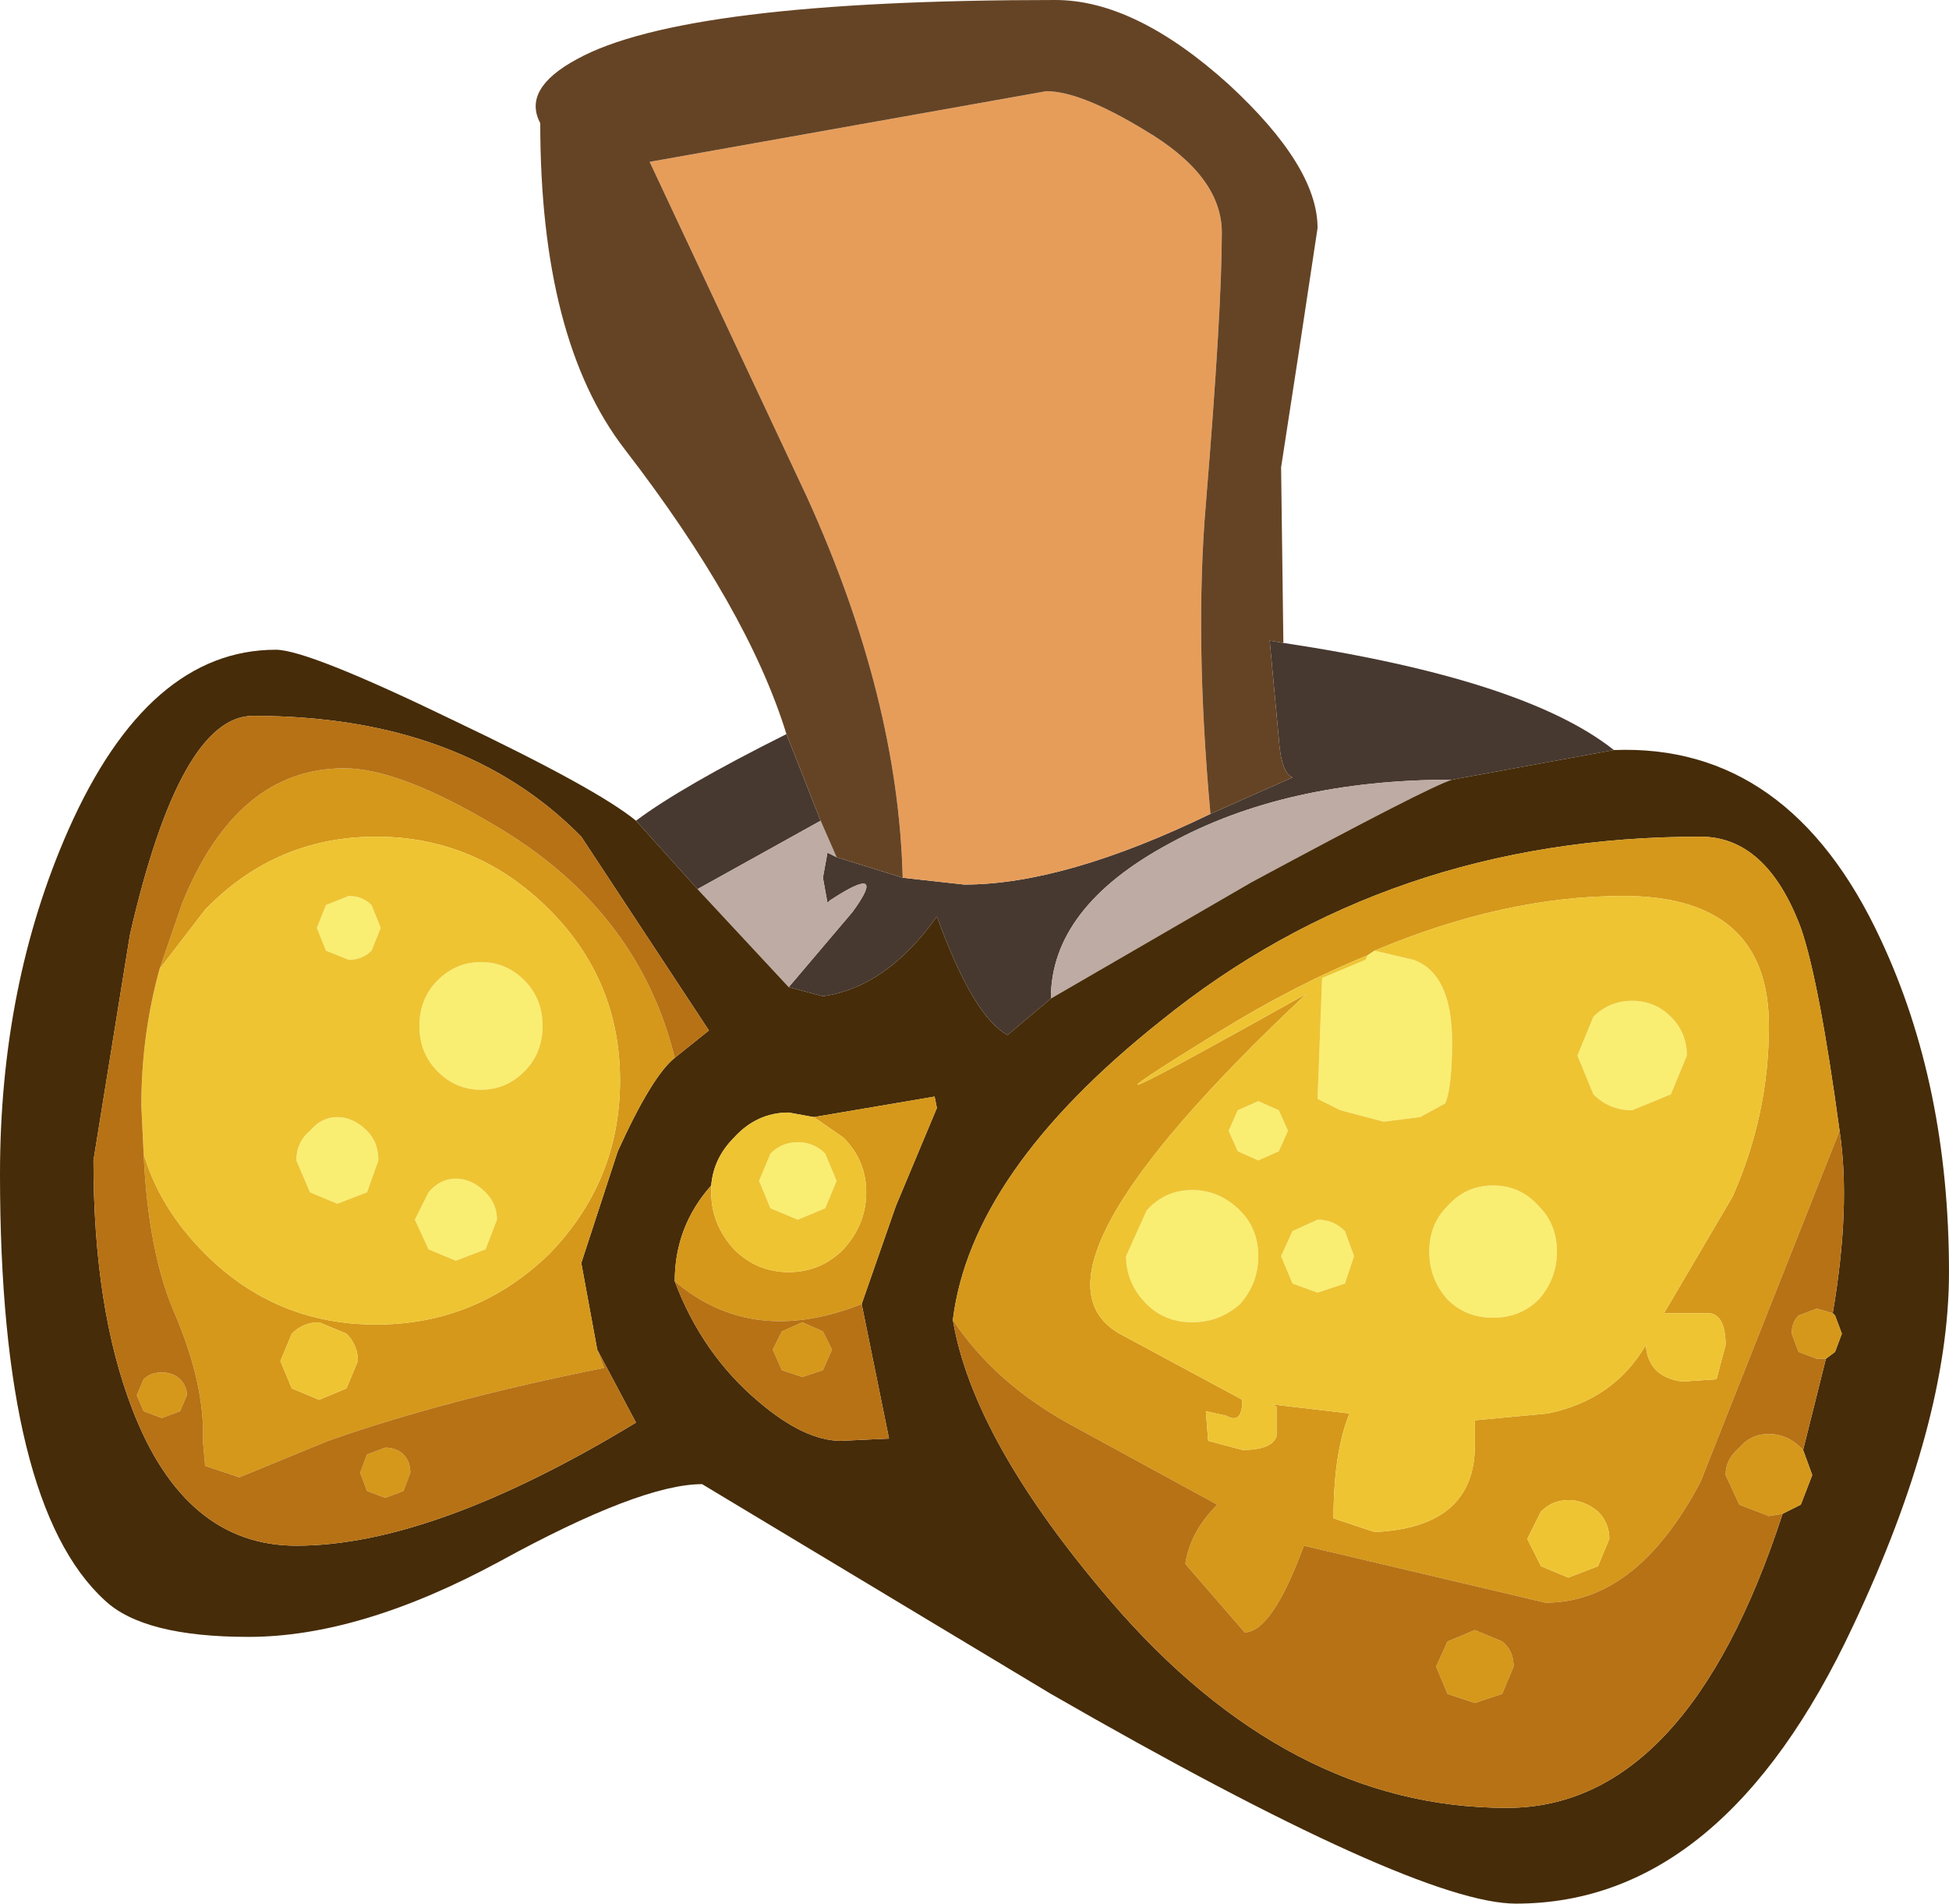 <?xml version="1.0" encoding="UTF-8" standalone="no"?>
<svg xmlns:ffdec="https://www.free-decompiler.com/flash" xmlns:xlink="http://www.w3.org/1999/xlink" ffdec:objectType="shape" height="41.75px" width="42.75px" xmlns="http://www.w3.org/2000/svg">
  <g transform="matrix(1.0, 0.0, 0.0, 1.0, 35.25, 15.5)">
    <path d="M-7.1 -1.4 Q-1.8 -0.6 0.15 0.95 L-3.4 1.6 Q-7.05 1.6 -9.6 3.0 -12.2 4.4 -12.2 6.4 L-13.15 7.2 Q-13.9 6.8 -14.7 4.6 -15.8 6.15 -17.2 6.35 L-17.95 6.15 -16.55 4.5 Q-15.75 3.4 -17.05 4.25 L-17.1 4.3 -17.2 3.75 -17.1 3.2 -16.9 3.3 -15.45 3.75 -14.1 3.9 Q-11.9 3.9 -8.7 2.35 L-6.9 1.55 Q-7.15 1.45 -7.2 0.7 L-7.4 -1.45 -7.1 -1.4 M-21.3 2.5 Q-20.3 1.75 -18.0 0.6 L-17.25 2.5 -19.95 4.0 -21.3 2.5" fill="#473930" fill-rule="evenodd" stroke="none"/>
    <path d="M-17.25 2.5 L-16.9 3.3 -17.1 3.2 -17.2 3.75 -17.1 4.3 -17.05 4.25 Q-15.75 3.4 -16.55 4.5 L-17.95 6.15 -19.95 4.0 -17.25 2.5 M-12.2 6.4 Q-12.2 4.4 -9.6 3.0 -7.05 1.6 -3.4 1.6 -3.9 1.75 -7.8 3.85 L-12.2 6.4" fill="#beaba3" fill-rule="evenodd" stroke="none"/>
    <path d="M0.15 0.95 Q4.0 0.8 6.0 5.1 7.5 8.3 7.5 12.4 7.5 15.7 5.4 20.15 2.55 26.25 -2.0 26.25 -4.2 26.25 -12.2 21.65 L-19.85 17.05 Q-21.2 17.05 -24.3 18.75 -27.35 20.4 -29.8 20.4 -32.1 20.4 -32.95 19.6 -35.25 17.5 -35.25 10.25 -35.25 6.1 -33.75 2.7 -32.0 -1.25 -29.2 -1.25 -28.5 -1.25 -25.3 0.3 -22.15 1.8 -21.3 2.5 L-19.95 4.0 -17.95 6.15 -17.2 6.35 Q-15.8 6.15 -14.7 4.6 -13.9 6.8 -13.15 7.2 L-12.2 6.4 -7.8 3.85 Q-3.9 1.75 -3.4 1.6 L0.15 0.95 M-17.4 9.0 L-17.95 8.9 Q-18.65 8.9 -19.15 9.45 -19.6 9.9 -19.65 10.5 -20.45 11.4 -20.45 12.6 -19.85 14.2 -18.6 15.25 -17.6 16.1 -16.8 16.1 L-15.75 16.05 -16.35 13.1 -15.6 10.95 -14.7 8.8 -14.75 8.55 -17.4 9.0 M5.1 9.3 Q4.65 6.0 4.25 4.85 3.5 2.85 2.05 2.85 -4.8 2.85 -9.8 6.9 -13.95 10.2 -14.35 13.45 -13.9 16.1 -10.9 19.6 -7.0 24.15 -2.2 24.15 1.75 24.15 3.85 17.7 L4.25 17.5 4.5 16.85 4.3 16.3 4.8 14.3 5.0 14.15 5.15 13.75 5.0 13.35 4.95 13.3 Q5.35 10.95 5.1 9.3 M-22.15 14.1 L-22.5 12.2 -21.7 9.75 Q-20.95 8.1 -20.45 7.7 L-19.7 7.1 -22.5 2.85 Q-25.1 0.2 -29.7 0.2 -31.3 0.2 -32.4 5.0 L-33.2 9.95 Q-33.2 13.2 -32.35 15.4 -31.2 18.4 -28.75 18.4 -25.75 18.4 -21.3 15.7 L-22.15 14.1" fill="#462c09" fill-rule="evenodd" stroke="none"/>
    <path d="M-15.45 3.75 Q-15.55 -0.2 -17.55 -4.6 L-21.0 -11.95 -12.3 -13.5 Q-11.55 -13.5 -10.15 -12.65 -8.45 -11.65 -8.45 -10.4 -8.45 -8.7 -8.8 -4.45 -9.05 -1.5 -8.7 2.35 -11.9 3.9 -14.1 3.9 L-15.45 3.75" fill="#e79d5a" fill-rule="evenodd" stroke="none"/>
    <path d="M-18.0 0.6 Q-18.85 -2.15 -21.55 -5.65 -23.4 -8.05 -23.4 -12.8 -23.8 -13.55 -22.6 -14.2 -20.25 -15.5 -12.1 -15.5 -10.35 -15.5 -8.3 -13.65 -6.35 -11.85 -6.35 -10.5 L-6.75 -7.85 -7.15 -5.25 -7.1 -1.4 -7.4 -1.45 -7.2 0.7 Q-7.15 1.45 -6.9 1.55 L-8.7 2.35 Q-9.05 -1.5 -8.8 -4.45 -8.45 -8.7 -8.45 -10.4 -8.45 -11.65 -10.15 -12.65 -11.55 -13.5 -12.3 -13.5 L-21.0 -11.95 -17.55 -4.6 Q-15.55 -0.2 -15.45 3.75 L-16.9 3.3 -17.25 2.5 -18.0 0.6" fill="#654425" fill-rule="evenodd" stroke="none"/>
    <path d="M-5.1 5.35 L-5.25 5.45 Q-6.85 6.1 -8.55 7.15 -12.85 9.8 -6.6 6.3 -13.2 12.5 -10.6 13.8 L-8.0 15.2 Q-8.0 15.75 -8.35 15.55 L-8.8 15.45 -8.75 16.1 -8.0 16.3 Q-7.35 16.3 -7.25 16.0 L-7.25 15.35 -7.35 15.3 -5.65 15.5 Q-6.0 16.35 -6.0 17.8 L-5.1 18.1 Q-2.9 18.0 -2.9 16.2 L-2.9 15.65 -1.3 15.5 Q0.15 15.2 0.85 14.0 0.9 14.7 1.65 14.8 L2.4 14.75 2.6 14.0 Q2.6 13.35 2.25 13.3 L1.25 13.3 2.75 10.75 Q3.55 8.95 3.55 7.0 3.55 4.15 0.35 4.15 -2.25 4.15 -5.1 5.35 M-19.65 10.5 L-19.65 10.65 Q-19.65 11.35 -19.15 11.9 -18.65 12.4 -17.95 12.4 -17.25 12.4 -16.75 11.9 -16.25 11.35 -16.25 10.65 -16.25 9.95 -16.75 9.45 L-17.4 9.0 -14.75 8.55 -14.7 8.8 -15.6 10.95 -16.35 13.1 Q-18.75 14.05 -20.45 12.6 -20.45 11.4 -19.65 10.5 M5.1 9.3 L2.05 17.0 Q0.65 19.65 -1.35 19.65 L-6.65 18.4 Q-7.35 20.3 -7.95 20.3 L-9.25 18.8 Q-9.15 18.1 -8.55 17.5 L-11.85 15.7 Q-13.45 14.8 -14.35 13.45 -13.95 10.2 -9.8 6.9 -4.8 2.85 2.05 2.85 3.5 2.85 4.25 4.85 4.65 6.0 5.1 9.3 M3.85 17.7 L3.55 17.75 2.9 17.5 2.6 16.85 Q2.6 16.5 2.9 16.25 3.15 15.95 3.55 15.95 3.95 15.95 4.25 16.25 L4.3 16.3 4.5 16.85 4.25 17.5 3.85 17.7 M4.8 14.3 L4.6 14.3 4.2 14.15 4.05 13.75 Q4.05 13.5 4.2 13.35 L4.6 13.2 4.95 13.3 5.0 13.35 5.15 13.75 5.0 14.15 4.8 14.3 M-17.2 13.7 L-17.0 14.1 -17.2 14.55 -17.65 14.7 -18.1 14.55 -18.3 14.1 -18.1 13.7 -17.65 13.5 -17.2 13.7 M-1.75 18.25 L-1.45 18.85 -0.85 19.1 -0.2 18.85 0.05 18.25 Q0.05 17.9 -0.2 17.65 -0.5 17.4 -0.85 17.4 -1.2 17.4 -1.45 17.65 L-1.75 18.25 M-2.05 21.05 L-2.3 21.65 -2.9 21.85 -3.5 21.65 -3.75 21.05 -3.5 20.5 -2.9 20.25 -2.3 20.5 Q-2.05 20.7 -2.05 21.05 M-20.45 7.7 Q-20.95 8.1 -21.7 9.75 L-22.5 12.2 -22.15 14.1 -22.0 14.5 Q-25.5 15.2 -28.05 16.1 L-30.0 16.9 -30.75 16.65 -30.8 16.1 Q-30.75 14.9 -31.4 13.35 -32.0 12.0 -32.1 9.8 -31.75 11.0 -30.75 12.0 -29.2 13.55 -27.0 13.55 -24.8 13.55 -23.2 12.0 -21.65 10.4 -21.65 8.2 -21.65 6.0 -23.2 4.45 -24.8 2.85 -27.0 2.85 -29.2 2.85 -30.75 4.45 L-31.75 5.75 -31.25 4.3 Q-30.05 1.35 -27.7 1.35 -26.5 1.35 -24.4 2.6 -21.25 4.45 -20.45 7.7 M-31.3 14.75 Q-31.15 14.9 -31.15 15.1 L-31.3 15.45 -31.7 15.6 -32.1 15.45 -32.25 15.1 -32.1 14.75 Q-31.95 14.6 -31.7 14.6 -31.45 14.6 -31.3 14.75 M-27.65 13.75 L-28.25 13.5 Q-28.6 13.5 -28.85 13.75 L-29.1 14.35 -28.85 14.95 -28.25 15.2 -27.65 14.95 -27.4 14.35 Q-27.4 14.0 -27.65 13.75 M-26.4 16.4 Q-26.25 16.55 -26.25 16.8 L-26.4 17.2 -26.8 17.35 -27.2 17.2 -27.35 16.8 -27.2 16.4 -26.8 16.25 Q-26.55 16.25 -26.4 16.4" fill="#d5981a" fill-rule="evenodd" stroke="none"/>
    <path d="M-5.1 5.35 L-4.25 5.55 Q-3.4 5.85 -3.4 7.35 -3.4 8.35 -3.55 8.7 L-4.1 9.0 -4.9 9.1 -5.85 8.85 -6.35 8.6 -6.25 5.95 -5.3 5.55 -5.25 5.45 -5.1 5.35 M-3.9 11.95 Q-3.9 11.35 -3.5 10.95 -3.1 10.5 -2.5 10.5 -1.9 10.5 -1.5 10.95 -1.1 11.35 -1.1 11.95 -1.1 12.55 -1.5 13.0 -1.9 13.4 -2.5 13.4 -3.1 13.4 -3.5 13.0 -3.9 12.55 -3.9 11.95 M-0.65 7.65 L-0.3 6.8 Q0.05 6.45 0.55 6.45 1.05 6.45 1.4 6.8 1.75 7.15 1.75 7.65 L1.4 8.5 0.55 8.85 Q0.05 8.85 -0.3 8.5 L-0.65 7.65 M-7.15 12.05 L-6.9 11.5 -6.35 11.25 Q-6.0 11.25 -5.75 11.5 L-5.55 12.05 -5.75 12.65 -6.35 12.85 -6.9 12.65 -7.15 12.05 M-8.05 11.05 Q-7.65 11.45 -7.65 12.05 -7.65 12.65 -8.05 13.1 -8.5 13.5 -9.1 13.5 -9.7 13.5 -10.1 13.1 -10.55 12.65 -10.55 12.05 L-10.1 11.05 Q-9.7 10.6 -9.1 10.6 -8.5 10.6 -8.05 11.05 M-8.1 8.85 L-7.65 8.65 -7.2 8.85 -7.0 9.3 -7.2 9.75 -7.65 9.95 -8.1 9.75 -8.3 9.3 -8.1 8.85 M-18.35 11.0 L-18.6 10.4 -18.35 9.8 Q-18.1 9.55 -17.75 9.55 -17.4 9.55 -17.15 9.8 L-16.9 10.4 -17.15 11.0 -17.75 11.25 -18.35 11.0 M-26.15 11.25 L-25.85 10.65 Q-25.6 10.35 -25.25 10.35 -24.9 10.35 -24.6 10.65 -24.35 10.9 -24.35 11.25 L-24.6 11.9 -25.25 12.15 -25.85 11.9 -26.15 11.25 M-28.45 9.3 Q-28.2 9.0 -27.85 9.0 -27.5 9.0 -27.2 9.3 -26.95 9.55 -26.95 9.95 L-27.2 10.65 -27.85 10.9 -28.45 10.65 -28.75 9.95 Q-28.75 9.55 -28.45 9.3 M-27.1 4.35 L-26.9 4.85 -27.1 5.35 Q-27.3 5.55 -27.6 5.55 L-28.1 5.35 -28.3 4.85 -28.1 4.35 -27.6 4.15 Q-27.3 4.15 -27.1 4.35 M-24.7 5.6 Q-24.15 5.6 -23.75 6.0 -23.35 6.4 -23.35 7.0 -23.35 7.6 -23.75 8.0 -24.15 8.4 -24.7 8.4 -25.25 8.4 -25.65 8.0 -26.05 7.6 -26.05 7.0 -26.05 6.4 -25.65 6.0 -25.25 5.6 -24.7 5.6" fill="#f9ee71" fill-rule="evenodd" stroke="none"/>
    <path d="M-5.25 5.45 L-5.3 5.55 -6.25 5.95 -6.35 8.6 -5.85 8.85 -4.9 9.1 -4.1 9.0 -3.55 8.7 Q-3.4 8.35 -3.4 7.35 -3.4 5.85 -4.25 5.55 L-5.1 5.35 Q-2.25 4.15 0.35 4.15 3.55 4.15 3.55 7.0 3.55 8.95 2.75 10.75 L1.25 13.3 2.25 13.3 Q2.6 13.35 2.6 14.0 L2.4 14.75 1.65 14.8 Q0.9 14.7 0.85 14.0 0.15 15.2 -1.3 15.5 L-2.9 15.65 -2.9 16.2 Q-2.9 18.0 -5.1 18.1 L-6.0 17.8 Q-6.0 16.35 -5.65 15.5 L-7.35 15.3 -7.25 15.35 -7.25 16.0 Q-7.35 16.3 -8.0 16.3 L-8.75 16.1 -8.8 15.45 -8.35 15.55 Q-8.0 15.75 -8.0 15.2 L-10.6 13.8 Q-13.2 12.5 -6.6 6.3 -12.85 9.8 -8.55 7.15 -6.85 6.1 -5.25 5.45 M-8.1 8.85 L-8.3 9.3 -8.1 9.75 -7.65 9.95 -7.2 9.75 -7.0 9.3 -7.2 8.85 -7.65 8.65 -8.1 8.85 M-8.05 11.05 Q-8.5 10.6 -9.1 10.6 -9.7 10.6 -10.1 11.05 L-10.55 12.05 Q-10.55 12.65 -10.1 13.1 -9.7 13.5 -9.1 13.5 -8.5 13.5 -8.05 13.1 -7.65 12.65 -7.65 12.05 -7.65 11.45 -8.05 11.05 M-7.15 12.05 L-6.9 12.65 -6.35 12.85 -5.75 12.65 -5.55 12.05 -5.75 11.5 Q-6.0 11.25 -6.35 11.25 L-6.9 11.5 -7.15 12.05 M-0.65 7.65 L-0.3 8.5 Q0.05 8.85 0.55 8.85 L1.4 8.5 1.75 7.65 Q1.75 7.15 1.4 6.8 1.05 6.45 0.55 6.45 0.05 6.45 -0.3 6.8 L-0.65 7.65 M-3.9 11.95 Q-3.9 12.55 -3.5 13.0 -3.1 13.4 -2.5 13.4 -1.9 13.4 -1.5 13.0 -1.1 12.55 -1.1 11.95 -1.1 11.35 -1.5 10.95 -1.9 10.5 -2.5 10.5 -3.1 10.5 -3.5 10.95 -3.9 11.35 -3.9 11.95 M-18.35 11.0 L-17.75 11.25 -17.15 11.0 -16.9 10.4 -17.15 9.8 Q-17.4 9.55 -17.75 9.55 -18.1 9.55 -18.35 9.8 L-18.6 10.4 -18.35 11.0 M-17.4 9.0 L-16.75 9.45 Q-16.25 9.95 -16.25 10.65 -16.25 11.35 -16.75 11.9 -17.25 12.4 -17.95 12.4 -18.65 12.4 -19.15 11.9 -19.65 11.35 -19.65 10.65 L-19.65 10.5 Q-19.6 9.9 -19.15 9.45 -18.65 8.9 -17.95 8.9 L-17.4 9.0 M-1.75 18.25 L-1.45 17.65 Q-1.2 17.4 -0.85 17.4 -0.5 17.4 -0.2 17.65 0.05 17.9 0.05 18.25 L-0.2 18.85 -0.85 19.1 -1.45 18.85 -1.75 18.25 M-24.7 5.6 Q-25.25 5.6 -25.65 6.0 -26.05 6.4 -26.05 7.0 -26.05 7.6 -25.65 8.0 -25.25 8.4 -24.7 8.4 -24.15 8.4 -23.75 8.0 -23.35 7.6 -23.35 7.0 -23.35 6.4 -23.75 6.0 -24.15 5.6 -24.7 5.6 M-27.1 4.35 Q-27.3 4.15 -27.6 4.15 L-28.1 4.35 -28.3 4.85 -28.1 5.35 -27.6 5.55 Q-27.3 5.55 -27.1 5.35 L-26.9 4.85 -27.1 4.35 M-28.45 9.3 Q-28.75 9.55 -28.75 9.95 L-28.45 10.65 -27.85 10.9 -27.2 10.65 -26.95 9.95 Q-26.95 9.55 -27.2 9.3 -27.5 9.0 -27.85 9.0 -28.2 9.0 -28.45 9.3 M-26.15 11.25 L-25.85 11.9 -25.25 12.15 -24.6 11.9 -24.35 11.25 Q-24.35 10.9 -24.6 10.65 -24.9 10.35 -25.25 10.35 -25.6 10.35 -25.85 10.65 L-26.15 11.25 M-31.75 5.75 L-30.75 4.45 Q-29.2 2.85 -27.0 2.85 -24.8 2.85 -23.2 4.45 -21.65 6.0 -21.65 8.2 -21.65 10.4 -23.2 12.0 -24.8 13.55 -27.0 13.55 -29.2 13.55 -30.75 12.0 -31.75 11.0 -32.1 9.8 L-32.15 8.75 Q-32.15 7.2 -31.75 5.75 M-27.65 13.75 Q-27.4 14.0 -27.4 14.35 L-27.65 14.95 -28.25 15.2 -28.85 14.95 -29.1 14.35 -28.85 13.75 Q-28.6 13.5 -28.25 13.5 L-27.65 13.75" fill="#eec433" fill-rule="evenodd" stroke="none"/>
    <path d="M-20.45 12.6 Q-18.75 14.05 -16.35 13.1 L-15.75 16.05 -16.8 16.1 Q-17.6 16.1 -18.6 15.25 -19.85 14.2 -20.45 12.6 M-14.35 13.45 Q-13.45 14.8 -11.85 15.7 L-8.55 17.5 Q-9.15 18.1 -9.25 18.8 L-7.95 20.3 Q-7.35 20.3 -6.65 18.4 L-1.35 19.65 Q0.65 19.65 2.05 17.0 L5.1 9.3 Q5.35 10.95 4.95 13.3 L4.6 13.2 4.2 13.35 Q4.05 13.5 4.05 13.75 L4.2 14.15 4.6 14.3 4.8 14.3 4.3 16.3 4.25 16.25 Q3.95 15.95 3.55 15.95 3.15 15.95 2.9 16.25 2.6 16.5 2.6 16.85 L2.9 17.5 3.55 17.75 3.85 17.7 Q1.75 24.15 -2.2 24.15 -7.0 24.15 -10.9 19.6 -13.9 16.1 -14.35 13.45 M-17.2 13.7 L-17.65 13.5 -18.1 13.7 -18.3 14.1 -18.1 14.55 -17.65 14.7 -17.2 14.55 -17.0 14.1 -17.2 13.7 M-2.05 21.05 Q-2.05 20.7 -2.3 20.5 L-2.9 20.25 -3.5 20.5 -3.75 21.05 -3.5 21.65 -2.9 21.85 -2.3 21.65 -2.05 21.05 M-20.45 7.7 Q-21.25 4.45 -24.4 2.6 -26.5 1.35 -27.7 1.35 -30.05 1.35 -31.25 4.3 L-31.75 5.75 Q-32.15 7.2 -32.15 8.75 L-32.1 9.8 Q-32.0 12.0 -31.4 13.35 -30.75 14.9 -30.8 16.1 L-30.75 16.65 -30.0 16.9 -28.05 16.1 Q-25.5 15.2 -22.0 14.5 L-22.15 14.1 -21.3 15.7 Q-25.75 18.4 -28.75 18.4 -31.2 18.4 -32.35 15.4 -33.2 13.2 -33.2 9.95 L-32.4 5.0 Q-31.3 0.2 -29.7 0.2 -25.1 0.2 -22.5 2.85 L-19.7 7.1 -20.45 7.7 M-31.3 14.75 Q-31.45 14.6 -31.7 14.6 -31.95 14.6 -32.1 14.75 L-32.25 15.1 -32.1 15.45 -31.7 15.6 -31.3 15.45 -31.15 15.1 Q-31.15 14.9 -31.3 14.75 M-26.4 16.4 Q-26.55 16.25 -26.8 16.25 L-27.2 16.4 -27.35 16.8 -27.2 17.2 -26.8 17.35 -26.4 17.2 -26.25 16.8 Q-26.25 16.55 -26.4 16.4" fill="#b77215" fill-rule="evenodd" stroke="none"/>
  </g>
</svg>
